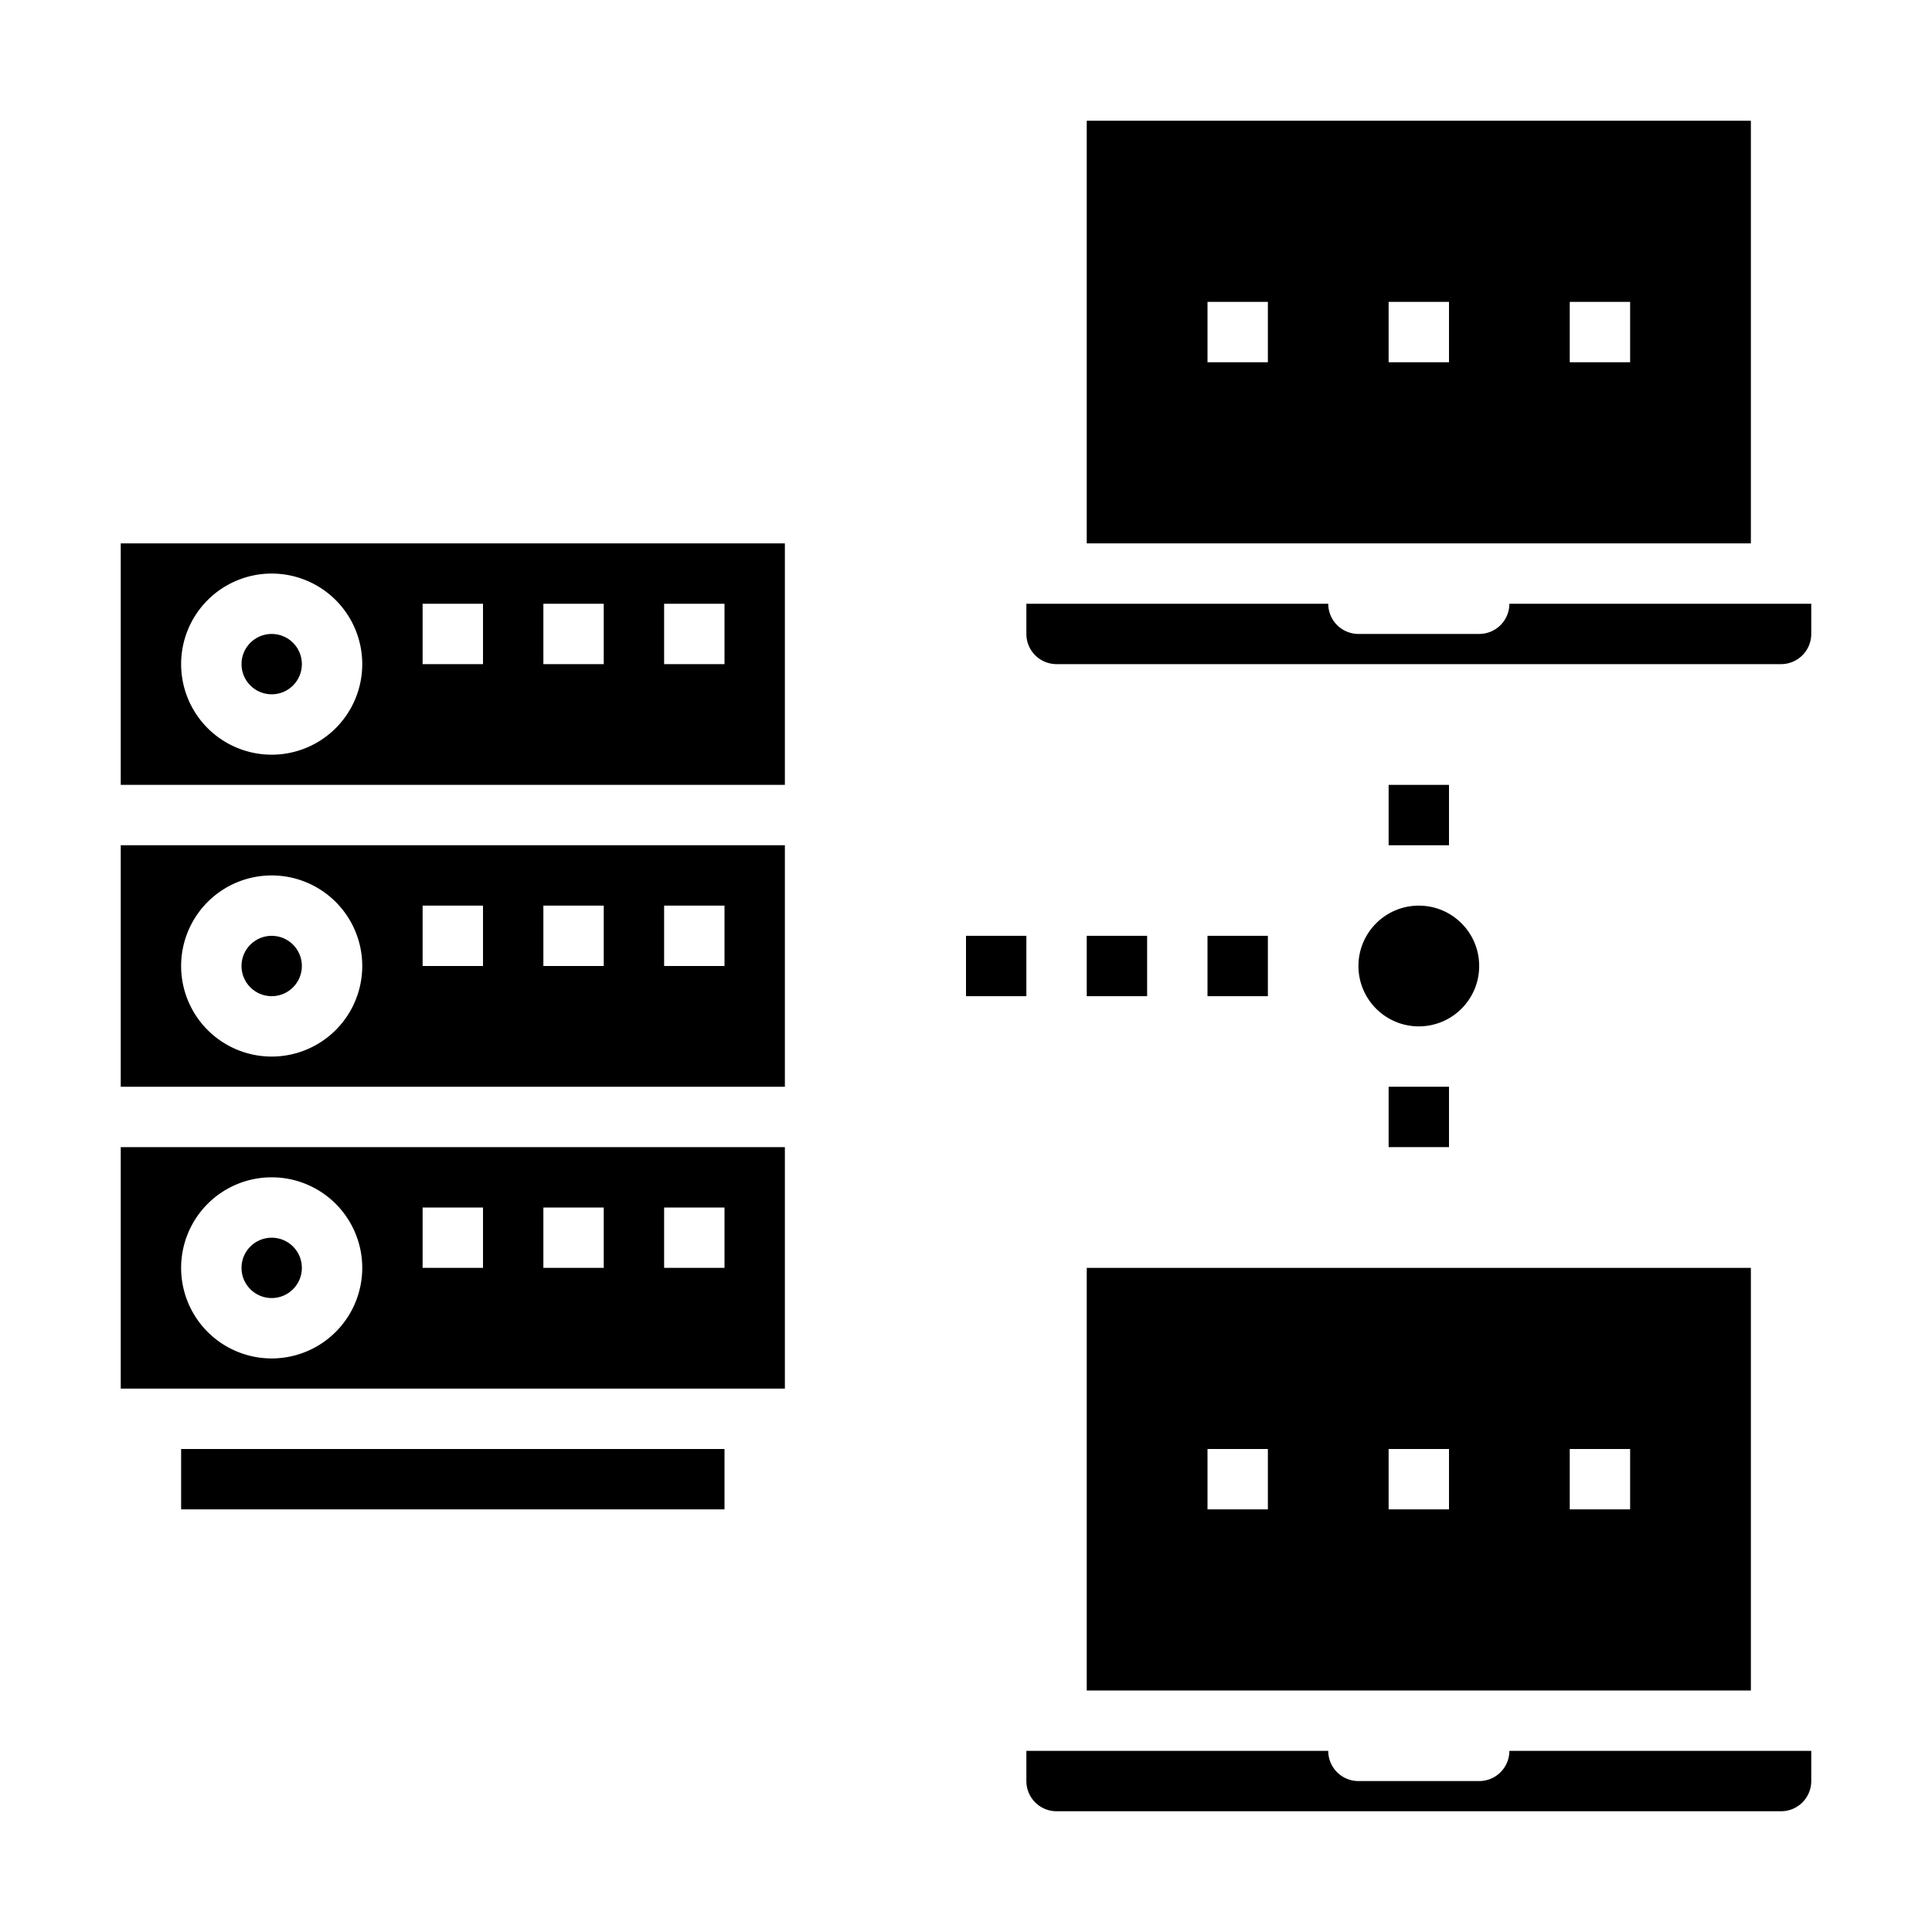 <svg xmlns="http://www.w3.org/2000/svg" viewBox="0 0 64 64" x="0px" y="0px"><g data-name="Network Workflow"><circle cx="47" cy="32" r="2"></circle><path d="M58,42H36V56H58ZM42,50H40V48h2Zm6,0H46V48h2Zm6,0H52V48h2Z"></path><path d="M35,60H59a1,1,0,0,0,1-1V58H50a1,1,0,0,1-1,1H45a1,1,0,0,1-1-1H34v1A1,1,0,0,0,35,60Z"></path><path d="M35,22H59a1,1,0,0,0,1-1V20H50a1,1,0,0,1-1,1H45a1,1,0,0,1-1-1H34v1A1,1,0,0,0,35,22Z"></path><path d="M58,4H36V18H58ZM42,12H40V10h2Zm6,0H46V10h2Zm6,0H52V10h2Z"></path><rect x="32" y="31" width="2" height="2"></rect><rect x="36" y="31" width="2" height="2"></rect><rect x="40" y="31" width="2" height="2"></rect><rect x="46" y="26" width="2" height="2"></rect><rect x="46" y="36" width="2" height="2"></rect><path d="M26,38H4v8H26ZM9,45a3,3,0,1,1,3-3A3,3,0,0,1,9,45Zm7-3H14V40h2Zm4,0H18V40h2Zm4,0H22V40h2Z"></path><circle cx="9" cy="32" r="1"></circle><rect x="6" y="48" width="18" height="2"></rect><path d="M26,28H4v8H26ZM9,35a3,3,0,1,1,3-3A3,3,0,0,1,9,35Zm7-3H14V30h2Zm4,0H18V30h2Zm4,0H22V30h2Z"></path><circle cx="9" cy="22" r="1"></circle><path d="M4,26H26V18H4Zm18-6h2v2H22Zm-4,0h2v2H18Zm-4,0h2v2H14ZM9,19a3,3,0,1,1-3,3A3,3,0,0,1,9,19Z"></path><circle cx="9" cy="42" r="1"></circle></g></svg>